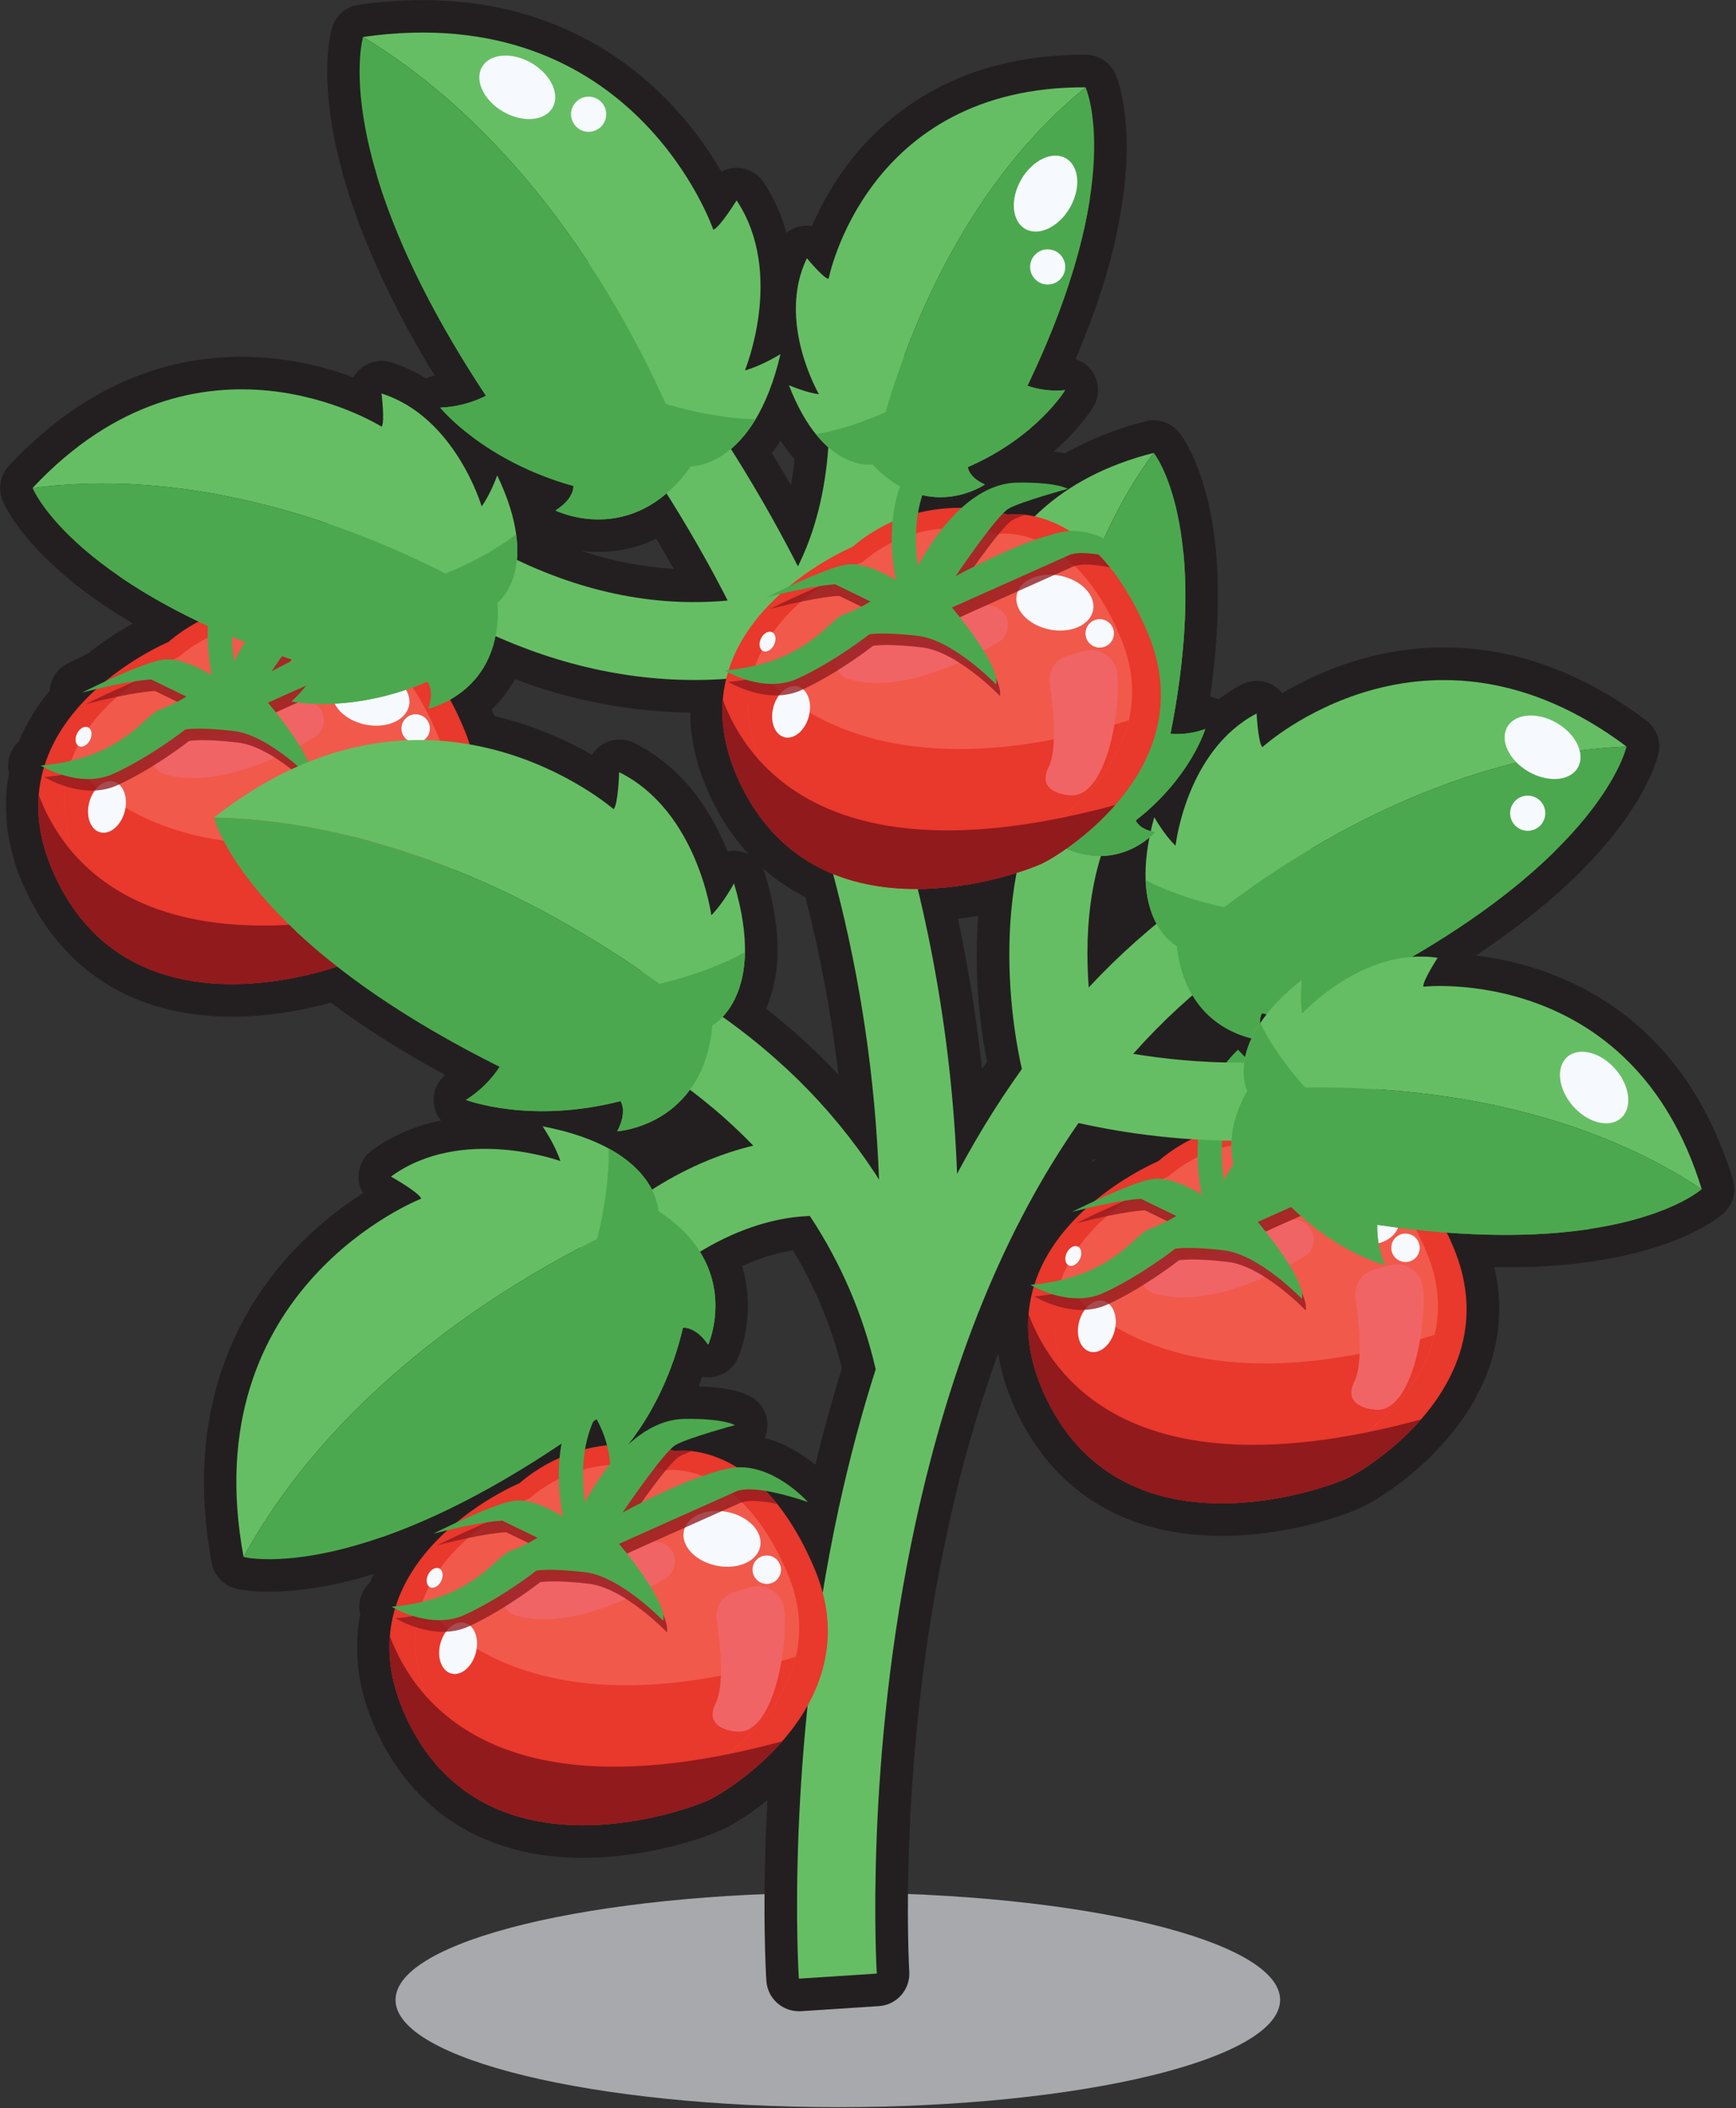 <svg width="800" height="971" viewBox="0 0 800 971" fill="none" xmlns="http://www.w3.org/2000/svg">
<rect x="0" y="0" width="800" height="971" fill="#333333" stroke="none"/>
<g clip-path="url(#clip0_4809_1841)">
<path d="M386.09 970.49C498.657 970.49 589.91 948.373 589.91 921.09C589.91 893.808 498.657 871.69 386.09 871.69C273.523 871.69 182.27 893.808 182.27 921.09C182.27 948.373 273.523 970.49 386.09 970.49Z" fill="#A7A9AC"/>
<path d="M368.11 926.31C364.308 926.306 360.649 924.858 357.874 922.259C355.098 919.66 353.414 916.104 353.16 912.31C353.04 910.57 351 877.84 353.67 829.09L352.14 830.29L350.74 831.36L349.45 832.36L348.12 833.36L346.82 834.29L345.62 835.13L344.37 835.97L343.19 836.76L341.5 837.86L339.83 838.86L338.83 839.49L337.11 840.49L336.68 840.73L335.52 841.37L334.72 841.79L333.91 842.2C328.778 844.536 323.481 846.488 318.06 848.04C316.84 848.41 315.55 848.79 314.2 849.16C312.85 849.53 311.44 849.91 309.99 850.28C307.76 850.85 305.46 851.38 303.15 851.88C296.22 853.361 289.208 854.423 282.15 855.06C280.25 855.23 278.32 855.36 276.41 855.46C274.5 855.56 272.41 855.63 270.49 855.65H268.69H267.48C264.37 855.65 261.27 855.5 258.28 855.27C257.28 855.19 256.2 855.1 255.16 854.99C243.088 853.871 231.292 850.72 220.27 845.67C219.22 845.18 218.19 844.67 217.15 844.14C213.993 842.513 210.931 840.707 207.98 838.73C202.829 835.273 198.041 831.303 193.69 826.88C189.989 823.108 186.601 819.042 183.56 814.72C180.304 810.098 177.412 805.23 174.91 800.16C174.35 799.04 173.8 797.86 173.2 796.57L172.7 795.42C172.34 794.61 171.98 793.78 171.64 792.96C171.47 792.55 171.3 792.12 171.13 791.7C170.81 790.88 170.5 790.08 170.2 789.28C170.2 789.28 169.87 788.39 169.77 788.1C169.41 787.1 169.08 786.1 168.77 785.1L168.6 784.58C168.25 783.46 167.91 782.33 167.6 781.09C167.52 780.81 167.44 780.5 167.36 780.2L167.29 779.94C167.09 779.17 166.9 778.4 166.72 777.64L166.42 776.29C166.27 775.6 166.12 774.88 165.98 774.15V773.93L165.77 772.84C165.63 772.02 165.5 771.18 165.38 770.35V770.22C165.38 769.96 165.3 769.69 165.27 769.43C165.13 768.43 165.01 767.32 164.9 766.26C164.9 765.89 164.84 765.57 164.82 765.26V764.99C164.77 764.32 164.71 763.63 164.68 762.94C164.68 762.49 164.68 762.01 164.62 761.53C164.56 761.05 164.62 760.3 164.62 759.67V759.54C164.62 759.11 164.62 758.68 164.62 758.26C164.62 757.6 164.62 756.91 164.62 756.26V756.04C164.62 755.73 164.62 755.43 164.62 755.13C164.62 754.13 164.73 753.21 164.8 752.29C164.8 752.15 164.8 752.01 164.8 751.87C165.051 749.077 165.452 746.3 166 743.55C165.36 740.937 165.435 738.201 166.216 735.627C166.997 733.053 168.456 730.737 170.44 728.92C170.99 727.59 171.58 726.27 172.2 724.97C150.52 731.6 134.36 733.11 124.15 733.11C115.08 733.11 109.92 731.97 108.56 731.62C105.796 730.907 103.292 729.42 101.344 727.333C99.395 725.246 98.082 722.647 97.56 719.84C84.46 649.65 109.86 603.93 133.46 577.94C143.436 567.022 154.807 557.466 167.28 549.52C165.403 546.31 164.784 542.517 165.546 538.877C166.307 535.236 168.393 532.009 171.4 529.82C180.876 522.973 191.738 518.287 203.22 516.09C200.716 513.038 199.516 509.121 199.881 505.189C200.246 501.258 202.147 497.629 205.17 495.09L202.54 493.65L201.16 492.89L197.81 491.04L196.37 490.23C195.12 489.52 193.9 488.82 192.7 488.12L191.98 487.7C190.51 486.84 189.11 486.02 187.73 485.19L186.42 484.41L183.51 482.65L182.06 481.76L179.06 479.91L178.01 479.25C176.75 478.46 175.5 477.66 174.27 476.87L172.91 476.04L170.46 474.44L168.96 473.44L166.6 471.85L165.3 470.98C164.2 470.22 163.1 469.47 162.02 468.71L160.61 467.71L158.61 466.3L157.06 465.19L155.06 463.7C154.63 463.4 154.21 463.09 153.8 462.78L152.42 461.78C147.35 463.19 142.16 464.4 136.92 465.38C134.92 465.75 132.92 466.09 130.92 466.38C125.39 467.22 119.92 467.79 114.61 468.06C112.61 468.16 110.61 468.23 108.7 468.25H106.91C81.91 468.25 60.54 461.86 43.25 449.25C41.25 447.81 39.33 446.25 37.47 444.66C27.314 435.767 19.05 424.922 13.17 412.77C12.61 411.63 12.05 410.45 11.47 409.17C11.34 408.89 11.21 408.59 11.08 408.29L10.91 408.04C10.54 407.21 10.19 406.39 9.85 405.57L9.33 404.3C9.01 403.49 8.71 402.7 8.42 401.91L8.3 401.6C8.19 401.31 8.08 401.01 7.98 400.71C7.61 399.71 7.27 398.71 6.98 397.71L6.84 397.3C6.45 396.08 6.12 394.93 5.84 393.8C5.74 393.46 5.66 393.13 5.58 392.8L5.52 392.58C5.33 391.87 5.14 391.1 4.96 390.33C4.847 389.877 4.747 389.427 4.66 388.98C4.5 388.27 4.35 387.54 4.21 386.82V386.69C4.13 386.3 4.06 385.91 3.99 385.53C3.84 384.69 3.71 383.86 3.59 383.04C3.59 383.04 3.5 382.42 3.46 382.17C3.31 381.06 3.19 379.98 3.09 378.91C3.09 378.59 3.03 378.25 3.01 377.91V377.66C2.95 376.99 2.9 376.32 2.87 375.66C2.87 375.15 2.87 374.66 2.8 374.21C2.73 373.76 2.8 372.98 2.8 372.37V372.16C2.8 371.75 2.8 371.35 2.8 370.95C2.8 370.28 2.8 369.62 2.8 368.95V368.7C2.8 368.36 2.8 368.02 2.8 367.7C2.8 366.82 2.89 365.87 2.97 364.94V364.58C3.221 361.771 3.622 358.977 4.17 356.21C3.532 353.596 3.608 350.859 4.391 348.285C5.174 345.711 6.635 343.395 8.62 341.58C12.168 333.076 16.986 325.159 22.91 318.1C23.062 315.47 23.903 312.927 25.349 310.726C26.796 308.524 28.797 306.743 31.15 305.56C31.32 305.47 35.15 303.56 40.38 301.1C46.923 295.883 53.887 291.217 61.2 287.15L58.91 285.76L57.26 284.76L56.08 284.03L54.47 283.03C53.22 282.24 52 281.46 50.8 280.67L50.23 280.3L48.58 279.2L47.93 278.76C11.44 254.09 2.08 232.76 1.13 230.38C0.068 227.727 -0.213 224.825 0.318 222.017C0.85 219.209 2.172 216.612 4.13 214.53C35.29 181.2 71.39 164.31 111.41 164.31C128.987 164.398 146.406 167.622 162.85 173.83C164.544 170.838 167.215 168.518 170.416 167.26C173.616 166.002 177.152 165.882 180.43 166.92C186.016 168.697 191.358 171.166 196.33 174.27C197.595 173.648 198.942 173.207 200.33 172.96L198.78 170.4L197.91 169.04C197.26 167.95 196.62 166.88 195.99 165.81L195.14 164.36C194.43 163.15 193.73 161.94 193.03 160.73L192.58 159.95C191.767 158.523 190.97 157.11 190.19 155.71L189.45 154.38C188.89 153.38 188.35 152.38 187.82 151.38L186.98 149.84L185.33 146.76L184.74 145.64C184.06 144.35 183.38 143.04 182.74 141.73L182.02 140.32L180.68 137.68L179.89 136.09C179.46 135.23 179.05 134.38 178.64 133.53L177.94 132.1C177.36 130.9 176.79 129.7 176.23 128.51L175.51 126.95C175.16 126.19 174.82 125.46 174.51 124.73C174.24 124.15 173.98 123.57 173.72 122.98C173.46 122.39 172.07 119.27 172.07 119.27C171.59 118.16 171.12 117.08 170.67 116.01C170.47 115.55 169.91 114.21 169.91 114.21L169.2 112.5L168.43 110.59C168.43 110.59 167.25 107.59 167.04 107.1L166.58 105.91C166.09 104.64 165.58 103.38 165.15 102.13L164.71 100.95C164.45 100.24 164.21 99.56 163.96 98.89C163.96 98.89 163.54 97.7 163.54 97.69C163.3 97.01 163.06 96.33 162.83 95.69L162.77 95.51C162.22 93.92 161.7 92.35 161.19 90.8L160.99 90.17C160.73 89.37 160.51 88.66 160.29 87.95L160.05 87.19C145.54 40.19 152.24 15.35 153.05 12.67C153.878 9.937 155.468 7.498 157.635 5.638C159.801 3.778 162.454 2.575 165.28 2.17C175.054 0.764 184.915 0.052 194.79 0.04C253.47 0.04 290.63 27.4 311.47 50.36C319.441 59.158 326.463 68.771 332.42 79.04C334.506 77.939 336.822 77.343 339.18 77.3H339.44C341.906 77.3 344.334 77.907 346.509 79.069C348.684 80.231 350.539 81.91 351.91 83.96C356.649 91.11 360.177 98.992 362.35 107.29C364.547 105.508 367.202 104.382 370.01 104.04C371.397 103.87 372.801 103.897 374.18 104.12C378.808 93.336 384.8 83.19 392.01 73.93C409.42 51.7 442.2 25.21 499.45 25.21H500.31C503.173 25.214 505.975 26.038 508.384 27.583C510.794 29.128 512.712 31.33 513.91 33.93C514.91 36.14 523.64 56.69 516.37 98.11V98.27C516.12 99.74 515.85 101.15 515.57 102.59C515.574 102.657 515.574 102.723 515.57 102.79C515.28 104.27 514.96 105.79 514.63 107.33L514.54 107.76C514.21 109.25 513.87 110.76 513.54 112.3V112.46C513.17 113.99 512.78 115.58 512.36 117.19L512.19 117.83C511.79 119.37 511.37 120.92 510.93 122.51L510.87 122.73C510.41 124.357 509.927 126.023 509.42 127.73L509.17 128.57C508.69 130.16 508.17 131.74 507.68 133.35C507.68 133.35 507.58 133.67 507.57 133.72C507.017 135.42 506.443 137.147 505.85 138.9L505.49 139.9C504.92 141.57 504.33 143.24 503.72 144.9L503.59 145.25C502.96 147.02 502.28 148.83 501.59 150.66L501.12 151.89C500.45 153.64 499.76 155.39 499.05 157.17L498.9 157.54C498.16 159.4 497.37 161.3 496.57 163.22L495.66 165.38C497.806 166.08 499.766 167.254 501.394 168.816C503.023 170.378 504.278 172.288 505.066 174.402C505.854 176.517 506.155 178.782 505.946 181.029C505.737 183.276 505.024 185.447 503.86 187.38C503.26 188.38 497.72 197.3 485.92 207.63L485.5 207.99C487.333 208.243 489.05 208.537 490.65 208.87C502.376 202.247 514.953 197.257 528.03 194.04C529.229 193.734 530.462 193.58 531.7 193.58C533.927 193.579 536.126 194.074 538.137 195.029C540.149 195.984 541.923 197.374 543.33 199.1C544.77 200.87 557.51 217.53 560.59 256.66V256.82C560.7 258.23 560.79 259.59 560.87 260.99V261.04C560.95 262.45 561.01 263.9 561.07 265.36V265.76C561.07 267.17 561.16 268.61 561.18 270.08V270.22C561.18 271.707 561.18 273.227 561.18 274.78V275.36C561.18 276.87 561.18 278.36 561.13 279.83C561.13 279.83 561.13 280.08 561.13 280.12C561.13 281.693 561.08 283.293 560.98 284.92V285.75C560.92 287.29 560.84 288.85 560.75 290.43V290.75C560.65 292.4 560.54 294.09 560.41 295.8L560.33 296.8C560.2 298.46 560.06 300.09 559.9 301.75V302.1C559.74 303.85 559.55 305.63 559.35 307.44L559.21 308.67C559.01 310.39 558.8 312.13 558.57 313.9V314.32C558.34 316.08 558.07 317.97 557.8 319.88L557.65 320.88C559.032 321.08 560.379 321.473 561.65 322.05C564.953 319.489 568.477 317.227 572.18 315.29C574.409 314.125 576.895 313.539 579.41 313.586C581.924 313.634 584.386 314.312 586.57 315.56C588.241 316.508 589.711 317.771 590.9 319.28C607.32 309.53 633.32 298.18 665.39 298.18C697.46 298.18 728.88 309.49 758.61 331.79C760.895 333.504 762.644 335.834 763.65 338.507C764.656 341.18 764.878 344.085 764.29 346.88C763.76 349.42 758.14 372.59 725.72 404.04L725.21 404.52C724.69 405.03 724.21 405.52 723.7 405.97L723.2 406.44C722.11 407.44 721.02 408.44 719.89 409.51L717.42 411.73L715.91 413.06L714.99 413.86L712.27 416.19L711.27 416.99C710.79 417.4 708.64 419.17 708.64 419.17L707.2 420.34L705.51 421.7L704.45 422.54C703.62 423.2 702.76 423.86 701.9 424.54L698.9 426.81L697.49 427.86L695.71 429.19L694.43 430.13C693.43 430.84 692.43 431.56 691.43 432.27L690.31 433.07L688.15 434.59L686.81 435.53L684.64 437.04L683.4 437.88L680.07 440.11C713.59 444.11 773.94 462.85 798.56 543.29C799.394 546.02 799.432 548.932 798.668 551.683C797.905 554.434 796.372 556.91 794.25 558.82C792.41 560.48 775.04 575.2 732.51 581.18L729.89 581.53L729.3 581.61L724.98 582.12L722.88 582.33L721.88 582.43L719.98 582.61L718.86 582.7C717.7 582.8 716.56 582.89 715.4 582.97L714.26 583.05L712.19 583.18L711.01 583.25L709.27 583.34L705.91 583.49L702.86 583.59H701.29H699.29H697.65H693.79H690.58H688.58C691.758 596.678 691.635 610.351 688.22 623.38C684.58 637.38 677.22 650.78 666.35 663.27L666.12 663.53L665.65 664.07C665.38 664.37 665.09 664.7 664.8 665.01L664.03 665.86L663.17 666.79C662.4 667.61 661.63 668.4 660.86 669.19L660.44 669.62L658.91 671.26L657.46 672.66L655.91 674.04L654.91 674.93L654.36 675.43L653.49 676.2C653.49 676.2 652.36 677.2 652.06 677.44L650.22 679.04C649.1 679.97 648.01 680.85 646.93 681.69L645.47 682.82L643.81 684.04L642.42 685.04L641.21 685.91L639.93 686.81L639.25 687.27L638.04 688.09L635.65 689.64L634.24 690.51L632.7 691.45L631.47 692.16L629.78 693.1L629.03 693.49L628.29 693.87C623.152 696.231 617.844 698.203 612.41 699.77L610.5 700.34C609.23 700.71 607.88 701.09 606.5 701.46L604.34 702.02C602.9 702.38 601.41 702.74 599.86 703.09C598.31 703.44 596.72 703.78 595.09 704.09C592.58 704.59 590.01 705.04 587.47 705.44C584.71 705.86 581.97 706.22 579.32 706.5C575.47 706.91 571.6 707.18 567.83 707.3C566.22 707.35 564.61 707.38 563.03 707.38C519.7 707.38 487.28 688.19 469.27 651.88C468.67 650.66 468.11 649.47 467.57 648.28L467.06 647.14C466.7 646.33 466.35 645.5 466.06 644.68C465.88 644.25 465.71 643.83 465.55 643.41C465.22 642.59 464.91 641.79 464.62 641C464.62 641 464.3 640.15 464.19 639.84C463.82 638.84 463.48 637.84 463.19 636.84C463.13 636.65 463.07 636.49 463.02 636.33C462.66 635.17 462.33 634.03 462.02 632.89C461.94 632.59 461.87 632.31 461.8 632.03L461.72 631.74C461.51 630.95 461.32 630.18 461.14 629.42C461.05 629.03 460.96 628.61 460.87 628.2C460.87 628.2 460.87 628.1 460.87 628.09C460.71 627.35 460.57 626.63 460.43 625.9V625.77C460.36 625.38 460.28 625 460.22 624.61C460.16 624.22 460.06 623.72 459.99 623.27C450.429 649.762 442.671 676.871 436.77 704.41C413.31 811.32 418.96 907.04 419.02 908.04C419.272 912.007 417.939 915.912 415.314 918.897C412.689 921.882 408.987 923.703 405.02 923.96L369.1 926.3L368.11 926.31ZM352.46 662.31C362.13 664.84 370.22 670.11 375.74 674.58C379.41 659.34 383.51 644.45 387.98 630.1C383.164 611.007 375.57 592.726 365.44 575.84C357.317 577.195 349.417 579.654 341.96 583.15C346.099 597.084 345.426 612.005 340.05 625.51C338.959 627.946 337.237 630.047 335.062 631.596C332.888 633.145 330.339 634.085 327.68 634.32C327.24 634.32 326.8 634.32 326.36 634.32C325.441 634.323 324.524 634.239 323.62 634.07C323.073 635.57 322.503 637.053 321.91 638.52C332.18 638.82 340.04 640.28 345.32 642.89C348.764 644.591 351.424 647.548 352.752 651.151C354.081 654.755 353.976 658.731 352.46 662.26V662.31ZM502.77 535.53L504.77 534.15L503.77 533.97L502.77 535.53ZM353.08 464.59C357.94 468.39 362.667 472.323 367.26 476.39C373.927 482.31 380.293 488.5 386.36 494.96C383.144 467.403 378.072 440.094 371.18 413.22C368.86 412.05 366.6 410.79 364.42 409.45C362.24 408.11 360.37 406.85 358.42 405.45C356.47 404.05 354.5 402.45 352.64 400.87L351.48 399.87C351.936 400.724 352.305 401.622 352.58 402.55C356.58 415.67 358.46 427.85 358.29 438.76C358.284 438.776 358.284 438.794 358.29 438.81C358.282 447.664 356.511 456.428 353.08 464.59ZM441.45 423.2C446.328 446.062 450.032 469.159 452.55 492.4C453.31 491.28 454.07 490.17 454.84 489.07C450.517 466.922 449.135 444.3 450.73 421.79C447.77 422.32 444.67 422.8 441.45 423.2ZM338.23 391.86C338.73 391.86 339.23 391.86 339.74 391.94C341.595 392.125 343.399 392.654 345.06 393.5C338.343 386.15 332.712 377.876 328.34 368.93L328.28 368.83C327.7 367.65 327.16 366.49 326.63 365.34L326.12 364.17C325.77 363.38 325.41 362.55 325.12 361.72C324.95 361.33 324.78 360.89 324.61 360.46C324.28 359.64 323.98 358.85 323.68 358.05C323.68 358.05 323.35 357.17 323.25 356.88C322.89 355.88 322.56 354.88 322.25 353.88C322.19 353.69 322.13 353.53 322.09 353.38C321.7 352.17 321.37 351.03 321.09 349.9C321 349.58 320.93 349.29 320.86 349.01L320.78 348.73C320.58 347.95 320.39 347.18 320.21 346.42C320.1 345.96 320 345.53 319.91 345.09C319.75 344.36 319.61 343.65 319.47 342.94V342.73C319.39 342.35 319.32 341.98 319.26 341.6C319.12 340.8 318.99 339.98 318.87 339.16V339.01C318.87 338.75 318.79 338.49 318.76 338.23C318.61 337.17 318.49 336.09 318.39 335.03C318.39 334.68 318.33 334.34 318.31 334.03V333.77C318.25 333.13 318.21 332.45 318.17 331.77C318.17 331.29 318.12 330.77 318.1 330.33C318.08 329.89 318.1 329.09 318.1 328.45C318.105 328.37 318.105 328.29 318.1 328.21C290.466 327.842 263.113 322.615 237.29 312.77C234.476 317.98 230.847 322.706 226.54 326.77C226.91 327.6 227.27 328.43 227.62 329.27L227.84 329.79C243.623 333.527 258.781 339.533 272.84 347.62C274.816 344.472 277.89 342.169 281.467 341.158C285.044 340.148 288.869 340.501 292.2 342.15C315.47 353.67 328.34 374.86 335.28 392.15C336.252 391.958 337.24 391.861 338.23 391.86ZM267.91 253.73C281.681 258.328 295.991 261.121 310.48 262.04C307.86 257.373 305.17 252.743 302.41 248.15C301.74 248.48 301.07 248.78 300.41 249.08C297.921 250.165 295.362 251.084 292.75 251.83L291.2 252.25C286.175 253.536 281.007 254.185 275.82 254.18C273.177 254.195 270.535 254.044 267.91 253.73ZM355.71 208.68C358.67 213.54 361.577 218.437 364.43 223.37C365.15 219.55 365.737 215.623 366.19 211.59C365.55 210.87 364.92 210.12 364.31 209.36L364.23 209.27C362.67 207.323 361.167 205.24 359.72 203.02C358.4 205.04 357.06 206.89 355.67 208.68H355.71Z" fill="#231F20"/>
<path d="M605.31 520.04C605.31 520.04 566.78 506.68 533.73 534.83C533.73 534.83 446.15 571.55 482.73 645.22C519.31 718.89 611.21 685.62 621.61 680.46C632.01 675.3 695.54 635.4 669.72 574.32C643.9 513.24 605.31 520.04 605.31 520.04Z" fill="#E9382C"/>
<path d="M600.91 528.92C600.91 528.92 567.18 517.23 538.24 541.92C538.24 541.92 461.56 574.07 493.55 638.58C525.54 703.09 606.07 673.92 615.19 669.4C624.31 664.88 679.91 629.95 657.31 576.47C634.71 522.99 600.91 528.92 600.91 528.92Z" fill="#F1594B"/>
<path d="M661.1 614.81C544.78 650.68 499.4 603.34 488.99 589.42C484.11 602.92 483.99 619.28 493.53 638.53C525.53 703.03 606.05 673.87 615.17 669.35C621.91 666.04 653.68 646.28 661.1 614.81Z" fill="#E9382C"/>
<path d="M473.99 605.28C472.99 617.11 475.34 630.43 482.69 645.28C519.23 718.95 611.21 685.65 621.61 680.49C626.28 678.17 641.61 668.86 654.83 653.78C524.52 689.04 485.52 636.04 473.99 605.28Z" fill="#911A1D"/>
<path d="M600.64 579.04C565.74 599.12 544.19 599.3 532.22 595.86C530.729 595.438 529.375 594.631 528.295 593.52C527.215 592.409 526.447 591.033 526.067 589.531C525.688 588.028 525.712 586.452 526.135 584.962C526.559 583.471 527.367 582.119 528.48 581.04L528.73 580.81C529.93 579.655 531.406 578.829 533.017 578.408C534.627 577.988 536.319 577.989 537.93 578.41C545.22 580.27 561.53 580.41 591.71 563.05C592.773 562.438 593.949 562.046 595.166 561.897C596.384 561.748 597.619 561.845 598.798 562.181C599.978 562.518 601.078 563.088 602.033 563.857C602.988 564.626 603.78 565.579 604.36 566.66C605.464 568.804 605.693 571.292 604.999 573.601C604.305 575.91 602.742 577.86 600.64 579.04Z" fill="#F16465"/>
<path d="M644.633 564.091C646.023 557.262 639.276 550.121 629.562 548.143C619.848 546.165 610.845 550.098 609.455 556.928C608.064 563.757 614.811 570.898 624.526 572.876C634.24 574.854 643.242 570.921 644.633 564.091Z" fill="#F6FAFE"/>
<path d="M513.611 613.053C515.338 606.603 513.088 600.397 508.585 599.191C504.082 597.985 499.032 602.237 497.305 608.687C495.578 615.137 497.828 621.343 502.331 622.548C506.833 623.754 511.884 619.503 513.611 613.053Z" fill="#F6FAFE"/>
<g style="mix-blend-mode:multiply" opacity="0.78">
<path d="M641.63 533.17C638.335 532.631 634.969 532.703 631.7 533.38C612.31 537.5 583.01 553.68 583.01 553.68C583.01 553.68 601.91 525.74 607.48 522.54C609.317 521.583 611.222 520.764 613.18 520.09C610.568 519.747 607.922 519.747 605.31 520.09C600.924 518.731 596.411 517.827 591.84 517.39C572.37 530.74 560.84 558.98 560.84 558.98C560.84 558.98 544.11 546.44 532.59 548.34C522.53 550 495.83 563.44 495.83 563.44C518.83 557.55 527.62 557.44 527.62 557.44L543.87 565.33C539.841 567.768 535.593 569.824 531.18 571.47C526.64 573.13 521.03 582.4 505.27 589.91C492.17 596.15 476.65 597.08 476.65 597.08C476.65 597.08 494.48 608.08 510.27 600.84C527.27 593.1 543.27 580.46 543.27 580.46C543.27 580.46 549.27 579.26 565.72 581.19C582.17 583.12 601.72 603.56 601.72 603.56C603.53 594.04 581.38 568.04 581.38 568.04C581.38 568.04 626.48 547.91 635.25 543.97C639.1 542.24 645.94 542.97 652.41 544.31C649.186 540.256 645.576 536.525 641.63 533.17Z" fill="#911A1D"/>
</g>
<path d="M559.03 553.66C559.03 553.66 579.03 504.96 610.57 505.26C610.57 505.26 626.42 504.86 633.02 508.12C633.02 508.12 611.29 514.04 605.71 517.25C600.13 520.46 581.24 548.39 581.24 548.39C581.24 548.39 610.54 532.21 629.93 528.09C649.32 523.97 666.67 543.57 666.67 543.57C666.67 543.57 642.26 534.77 633.48 538.71C624.7 542.65 579.61 562.79 579.61 562.79C579.61 562.79 601.77 588.69 599.98 598.24C599.98 598.24 580.37 577.79 563.98 575.86C547.59 573.93 541.53 575.14 541.53 575.14C541.53 575.14 525.47 587.77 508.48 595.52C492.69 602.72 474.86 591.75 474.86 591.75C474.86 591.75 490.38 590.83 503.48 584.59C519.24 577.08 524.85 567.81 529.39 566.15C533.795 564.512 538.036 562.467 542.06 560.04L525.81 552.15C525.81 552.15 516.99 552.27 494.02 558.15C494.02 558.15 520.72 544.71 530.78 543.05C542.3 541.13 559.03 553.66 559.03 553.66Z" fill="#4CA84E"/>
<g style="mix-blend-mode:multiply">
<path d="M576.42 550.04C577.36 552.86 571.7 559.48 562.96 562.4C554.22 565.32 545.71 563.4 544.77 560.62C543.83 557.84 550.16 553.16 558.9 550.24C567.64 547.32 575.48 547.27 576.42 550.04Z" fill="#4CA84E"/>
</g>
<g style="mix-blend-mode:multiply">
<path d="M546.66 562.471C549.81 564.101 556.31 564.661 562.96 562.471C569.61 560.281 574.47 555.891 576.01 552.691C573.01 551.601 566.91 552.181 560.27 554.411C553.63 556.641 548.37 559.821 546.66 562.471Z" fill="#4CA84E"/>
</g>
<path d="M556.61 561.04C553.75 552.187 552.168 542.971 551.91 533.67C551.3 513.05 557.72 495.67 570.49 483.45L578.21 491.51C567.7 501.57 562.6 515.51 563.05 533.03C563.272 541.272 564.652 549.443 567.15 557.3L556.61 561.04Z" fill="#4CA84E"/>
<path d="M655.82 593.52C657.45 611.42 650.47 650.94 633.89 649.27C633.89 649.27 618.02 648.57 624.14 636.27C628.21 628.11 626.35 609.37 624.64 597.74C624.237 594.978 624.843 592.163 626.347 589.812C627.852 587.461 630.153 585.731 632.83 584.94L640.12 582.79C641.866 582.278 643.704 582.161 645.501 582.446C647.298 582.73 649.009 583.411 650.511 584.437C652.013 585.464 653.268 586.811 654.186 588.382C655.105 589.952 655.663 591.707 655.82 593.52Z" fill="#F16465"/>
<path d="M647.7 581.25C651.318 581.25 654.25 578.318 654.25 574.7C654.25 571.083 651.318 568.15 647.7 568.15C644.083 568.15 641.15 571.083 641.15 574.7C641.15 578.318 644.083 581.25 647.7 581.25Z" fill="#F6FAFE"/>
<path d="M497.618 579.944C498.796 577.557 498.407 574.958 496.747 574.139C495.088 573.32 492.788 574.592 491.61 576.979C490.432 579.366 490.822 581.965 492.481 582.783C494.14 583.602 496.44 582.331 497.618 579.944Z" fill="#F6FAFE"/>
<path d="M149.17 280.9C149.17 280.9 110.64 267.54 77.58 295.69C77.58 295.69 -9.99 332.41 26.58 406.08C63.15 479.75 155.1 446.45 165.51 441.29C175.92 436.13 239.43 396.23 213.61 335.15C187.79 274.07 149.17 280.9 149.17 280.9Z" fill="#E9382C"/>
<path d="M144.75 289.75C144.75 289.75 111.01 278.06 82.07 302.75C82.07 302.75 5.39 334.9 37.38 399.41C69.37 463.92 149.91 434.71 159.02 430.19C168.13 425.67 223.75 390.73 201.14 337.25C178.53 283.77 144.75 289.75 144.75 289.75Z" fill="#F1594B"/>
<path d="M204.91 375.64C88.6 411.51 43.21 364.18 32.81 350.26C27.93 363.75 27.81 380.11 37.34 399.36C69.34 463.87 149.87 434.71 158.98 430.19C165.72 426.87 197.54 407.11 204.91 375.64Z" fill="#E9382C"/>
<path d="M17.84 366.11C16.84 377.94 19.19 391.26 26.54 406.11C63.08 479.79 155.06 446.48 165.47 441.32C170.14 439.01 185.47 429.69 198.68 414.62C68.37 449.88 29.37 396.88 17.84 366.11Z" fill="#911A1D"/>
<path d="M144.5 339.86C109.59 359.93 88.05 360.11 76.07 356.68C74.58 356.256 73.227 355.447 72.149 354.334C71.07 353.222 70.303 351.845 69.925 350.342C69.547 348.839 69.571 347.263 69.995 345.773C70.419 344.282 71.228 342.929 72.34 341.85L72.58 341.62C73.781 340.468 75.257 339.643 76.868 339.223C78.478 338.803 80.169 338.802 81.78 339.22C89.07 341.08 105.39 341.27 135.56 323.86C136.623 323.249 137.799 322.857 139.016 322.708C140.233 322.559 141.469 322.655 142.648 322.992C143.828 323.328 144.928 323.898 145.883 324.667C146.838 325.437 147.63 326.39 148.21 327.47C149.312 329.615 149.542 332.103 148.85 334.413C148.159 336.722 146.6 338.675 144.5 339.86Z" fill="#F16465"/>
<path d="M188.513 324.945C189.904 318.115 183.156 310.975 173.442 308.997C163.728 307.019 154.726 310.952 153.335 317.781C151.944 324.611 158.692 331.751 168.406 333.729C178.12 335.707 187.122 331.774 188.513 324.945Z" fill="#F6FAFE"/>
<path d="M57.448 373.851C59.175 367.402 56.925 361.196 52.423 359.99C47.92 358.784 42.87 363.036 41.143 369.485C39.416 375.935 41.666 382.141 46.168 383.347C50.671 384.553 55.721 380.301 57.448 373.851Z" fill="#F6FAFE"/>
<g style="mix-blend-mode:multiply" opacity="0.78">
<path d="M185.48 294.04C182.189 293.496 178.826 293.568 175.56 294.25C156.16 298.36 126.86 314.54 126.86 314.54C126.86 314.54 145.76 286.61 151.34 283.4C153.177 282.443 155.082 281.624 157.04 280.95C154.428 280.607 151.782 280.607 149.17 280.95C144.784 279.594 140.271 278.693 135.7 278.26C116.23 291.6 104.65 319.84 104.65 319.84C104.65 319.84 87.91 307.26 76.4 309.16C66.34 310.82 39.65 324.25 39.65 324.25C62.65 318.36 71.44 318.25 71.44 318.25L87.68 326.15C83.654 328.587 79.409 330.643 75 332.29C70.46 333.94 64.84 343.21 49.08 350.72C35.99 356.96 20.46 357.89 20.46 357.89C20.46 357.89 38.29 368.89 54.08 361.65C71.08 353.91 87.14 341.27 87.14 341.27C87.14 341.27 93.14 340.07 109.58 342C126.02 343.93 145.58 364.37 145.58 364.37C147.37 354.83 125.21 328.92 125.21 328.92C125.21 328.92 170.31 308.8 179.09 304.85C182.93 303.12 189.77 303.85 196.25 305.19C193.028 301.135 189.421 297.401 185.48 294.04Z" fill="#911A1D"/>
</g>
<path d="M102.91 314.5C102.91 314.5 122.91 265.79 154.45 266.09C154.45 266.09 170.29 265.69 176.9 268.95C176.9 268.95 155.17 274.87 149.59 278.08C144.01 281.29 125.12 309.22 125.12 309.22C125.12 309.22 154.41 293.04 173.81 288.92C193.21 284.8 210.54 304.4 210.54 304.4C210.54 304.4 186.13 295.6 177.36 299.55C168.59 303.5 123.48 323.62 123.48 323.62C123.48 323.62 145.64 349.53 143.85 359.07C143.85 359.07 124.25 338.62 107.85 336.7C91.45 334.78 85.41 335.97 85.41 335.97C85.41 335.97 69.34 348.61 52.35 356.35C36.56 363.55 18.74 352.59 18.74 352.59C18.74 352.59 34.26 351.66 47.35 345.42C63.11 337.91 68.73 328.64 73.27 326.98C77.665 325.33 81.897 323.275 85.91 320.84L69.67 312.95C69.67 312.95 60.84 313.07 37.88 318.95C37.88 318.95 64.57 305.51 74.63 303.86C86.15 301.96 102.91 314.5 102.91 314.5Z" fill="#4CA84E"/>
<g style="mix-blend-mode:multiply">
<path d="M120.28 310.92C121.22 313.73 115.55 320.35 106.81 323.27C98.07 326.19 89.57 324.27 88.63 321.5C87.69 318.73 94.01 314.03 102.75 311.11C111.49 308.19 119.34 308.1 120.28 310.92Z" fill="#4CA84E"/>
</g>
<g style="mix-blend-mode:multiply">
<path d="M90.51 323.3C93.66 324.94 100.17 325.49 106.81 323.3C113.45 321.11 118.32 316.72 119.81 313.52C116.81 312.44 110.72 313.02 104.07 315.24C97.42 317.46 92.23 320.65 90.51 323.3Z" fill="#4CA84E"/>
</g>
<path d="M100.47 321.88C97.594 313.03 96.002 303.813 95.74 294.51C95.13 273.88 101.56 256.51 114.33 244.28L122.05 252.34C111.54 262.4 106.44 276.34 106.89 293.87C107.111 302.109 108.488 310.275 110.98 318.13L100.47 321.88Z" fill="#4CA84E"/>
<path d="M199.67 354.35C201.3 372.25 194.32 411.77 177.74 410.11C177.74 410.11 161.88 409.4 167.99 397.11C172.06 388.95 170.2 370.21 168.5 358.58C168.095 355.818 168.7 353.002 170.205 350.651C171.709 348.299 174.012 346.57 176.69 345.78L183.97 343.64C185.715 343.127 187.551 343.007 189.348 343.29C191.144 343.573 192.855 344.251 194.357 345.276C195.859 346.301 197.115 347.647 198.034 349.216C198.953 350.785 199.512 352.539 199.67 354.35Z" fill="#F16465"/>
<path d="M191.55 342.08C195.167 342.08 198.1 339.148 198.1 335.53C198.1 331.913 195.167 328.98 191.55 328.98C187.933 328.98 185 331.913 185 335.53C185 339.148 187.933 342.08 191.55 342.08Z" fill="#F6FAFE"/>
<path d="M41.506 340.809C42.685 338.422 42.295 335.823 40.636 335.004C38.977 334.185 36.676 335.457 35.498 337.844C34.32 340.231 34.71 342.83 36.369 343.649C38.028 344.468 40.328 343.196 41.506 340.809Z" fill="#F6FAFE"/>
<path d="M638.72 515.61L627.91 481.28C591.1 492.88 550.15 489.92 522.21 485.37C548.326 455.914 580.153 432.069 615.76 415.28L600.45 382.7C563.266 400.251 529.76 424.716 501.72 454.79C499.72 428.13 501.72 390.23 523.47 363.28L495.47 340.69C451.89 394.79 466.83 474.51 470.91 492.37C464.87 500.777 459.08 509.534 453.54 518.64C442.171 537.459 432.12 557.042 423.46 577.25C408.095 542.982 385.55 512.413 357.35 487.61C325.35 459.29 296.68 446.85 295.48 446.34L281.29 479.43C281.54 479.53 306.73 490.59 334.43 515.43C338.857 519.39 343.093 523.464 347.14 527.65C320.56 534.04 284.91 551.1 249.91 594.04L277.8 616.8C317.6 568.01 355.9 560.59 373.2 560.04C387.462 581.56 397.742 605.466 403.55 630.62C397.07 650.94 391.404 672.217 386.55 694.45C361.81 808.8 367.91 907.18 368.13 911.31L404.05 908.97C403.99 907.97 398.05 810.79 421.95 701.23C438.09 627.124 463.107 565.79 497 517.23C520.787 522.523 545.072 525.262 569.44 525.4C591.62 525.43 615.62 522.89 638.72 515.61Z" fill="#66BE64"/>
<path d="M310.97 668.31C310.97 668.31 272.44 654.96 239.38 683.1C239.38 683.1 151.81 719.82 188.38 793.49C224.95 867.16 316.91 833.86 327.27 828.7C337.63 823.54 401.19 783.64 375.38 722.56C349.57 661.48 310.97 668.31 310.97 668.31Z" fill="#E9382C"/>
<path d="M306.55 677.16C306.55 677.16 272.82 665.47 243.87 690.16C243.87 690.16 167.19 722.31 199.19 786.81C231.19 851.31 311.71 822.16 320.82 817.64C329.93 813.12 385.55 778.19 362.95 724.71C340.35 671.23 306.55 677.16 306.55 677.16Z" fill="#F1594B"/>
<path d="M366.76 763.04C250.44 798.91 205.06 751.58 194.65 737.66C189.77 751.15 189.65 767.51 199.19 786.76C231.19 851.27 311.71 822.11 320.82 817.59C327.52 814.28 359.34 794.52 366.76 763.04Z" fill="#E9382C"/>
<path d="M179.64 753.52C178.64 765.35 181 778.67 188.35 793.52C224.91 867.17 316.91 833.86 327.27 828.7C331.94 826.39 347.27 817.08 360.49 802C230.17 837.29 191.17 784.29 179.64 753.52Z" fill="#911A1D"/>
<path d="M306.3 727.27C271.39 747.34 249.85 747.52 237.87 744.09C236.38 743.667 235.027 742.86 233.948 741.748C232.869 740.636 232.102 739.26 231.724 737.758C231.346 736.255 231.37 734.68 231.794 733.19C232.218 731.7 233.027 730.348 234.14 729.27L234.38 729.03C235.581 727.878 237.057 727.052 238.668 726.634C240.279 726.215 241.97 726.218 243.58 726.64C250.88 728.49 267.19 728.64 297.36 711.28C298.423 710.666 299.598 710.272 300.816 710.121C302.034 709.97 303.27 710.066 304.45 710.403C305.631 710.74 306.731 711.311 307.686 712.082C308.641 712.853 309.432 713.808 310.01 714.89C311.112 717.033 311.341 719.52 310.649 721.828C309.958 724.136 308.399 726.087 306.3 727.27Z" fill="#F16465"/>
<path d="M350.309 712.322C351.7 705.492 344.953 698.352 335.238 696.374C325.524 694.396 316.522 698.329 315.131 705.158C313.74 711.988 320.488 719.128 330.202 721.106C339.916 723.084 348.919 719.151 350.309 712.322Z" fill="#F6FAFE"/>
<path d="M219.255 761.301C220.982 754.851 218.732 748.645 214.229 747.439C209.726 746.233 204.676 750.485 202.949 756.935C201.222 763.385 203.472 769.591 207.975 770.796C212.477 772.002 217.528 767.751 219.255 761.301Z" fill="#F6FAFE"/>
<g style="mix-blend-mode:multiply" opacity="0.78">
<path d="M347.28 681.42C343.988 680.882 340.626 680.953 337.36 681.63C317.96 685.74 288.67 701.92 288.67 701.92C288.67 701.92 307.56 673.99 313.14 670.78C314.976 669.824 316.881 669.008 318.84 668.34C316.228 667.995 313.582 667.995 310.97 668.34C306.584 666.985 302.07 666.083 297.5 665.65C278.03 678.99 266.5 707.23 266.5 707.23C266.5 707.23 249.77 694.7 238.24 696.6C228.18 698.26 201.49 711.7 201.49 711.7C224.49 705.8 233.28 705.7 233.28 705.7L249.52 713.59C245.495 716.03 241.25 718.086 236.84 719.73C232.3 721.39 226.69 730.65 210.92 738.17C197.83 744.41 182.31 745.33 182.31 745.33C182.31 745.33 200.13 756.33 215.93 749.1C232.93 741.35 248.93 728.71 248.93 728.71C248.93 728.71 254.93 727.51 271.37 729.44C287.81 731.37 307.37 751.82 307.37 751.82C309.16 742.27 287 716.36 287 716.36C287 716.36 332.11 696.24 340.88 692.29C344.72 690.56 351.56 691.29 358.04 692.63C354.824 688.555 351.22 684.801 347.28 681.42Z" fill="#911A1D"/>
</g>
<path d="M264.69 701.91C264.69 701.91 284.69 653.21 316.23 653.5C316.23 653.5 332.08 653.1 338.68 656.36C338.68 656.36 316.95 662.28 311.37 665.49C305.79 668.7 286.91 696.63 286.91 696.63C286.91 696.63 316.2 680.45 335.6 676.34C355 672.23 372.33 691.82 372.33 691.82C372.33 691.82 347.91 683.04 339.14 686.96C330.37 690.88 285.26 711.04 285.26 711.04C285.26 711.04 307.42 736.95 305.63 746.49C305.63 746.49 286.03 726.05 269.63 724.12C253.23 722.19 247.18 723.39 247.18 723.39C247.18 723.39 231.1 736.04 214.12 743.76C198.32 750.97 180.5 740 180.5 740C180.5 740 196.02 739.07 209.11 732.83C224.88 725.32 230.49 716.05 235.03 714.39C239.441 712.751 243.686 710.699 247.71 708.26L231.47 700.36C231.47 700.36 222.64 700.48 199.68 706.36C199.68 706.36 226.38 692.93 236.43 691.27C247.96 689.38 264.69 701.91 264.69 701.91Z" fill="#4CA84E"/>
<g style="mix-blend-mode:multiply">
<path d="M282.08 698.33C283.02 701.14 277.36 707.76 268.62 710.68C259.88 713.6 251.37 711.68 250.43 708.91C249.49 706.14 255.81 701.45 264.55 698.52C273.29 695.59 281.14 695.51 282.08 698.33Z" fill="#4CA84E"/>
</g>
<g style="mix-blend-mode:multiply">
<path d="M252.31 710.72C255.46 712.35 261.97 712.91 268.62 710.72C275.27 708.53 280.13 704.14 281.62 700.94C278.62 699.86 272.53 700.44 265.88 702.66C259.23 704.88 254.03 708.04 252.31 710.72Z" fill="#4CA84E"/>
</g>
<path d="M262.27 709.29C259.4 700.438 257.807 691.222 257.54 681.92C256.93 661.29 263.36 643.92 276.13 631.69L283.85 639.75C273.34 649.82 268.24 663.75 268.69 681.28C268.917 689.518 270.293 697.684 272.78 705.54L262.27 709.29Z" fill="#4CA84E"/>
<path d="M361.47 741.77C363.1 759.67 356.12 799.19 339.55 797.52C339.55 797.52 323.68 796.81 329.8 784.52C333.87 776.37 332 757.62 330.3 745.99C329.893 743.229 330.498 740.414 332.003 738.063C333.508 735.713 335.812 733.986 338.49 733.2L345.77 731.05C347.515 730.537 349.353 730.417 351.15 730.701C352.947 730.984 354.658 731.664 356.161 732.689C357.663 733.715 358.919 735.062 359.837 736.632C360.755 738.203 361.313 739.958 361.47 741.77Z" fill="#F16465"/>
<path d="M353.35 729.5C356.968 729.5 359.9 726.568 359.9 722.95C359.9 719.333 356.968 716.4 353.35 716.4C349.733 716.4 346.8 719.333 346.8 722.95C346.8 726.568 349.733 729.5 353.35 729.5Z" fill="#F6FAFE"/>
<path d="M203.307 728.188C204.485 725.801 204.095 723.202 202.436 722.383C200.777 721.564 198.477 722.836 197.299 725.223C196.121 727.61 196.51 730.209 198.17 731.028C199.829 731.847 202.129 730.575 203.307 728.188Z" fill="#F6FAFE"/>
<path d="M303.43 557.91C303.43 557.91 303.33 528.91 250.05 518.76C250.05 518.76 255.91 527.35 258.23 534.76C258.23 534.76 212.73 518.16 180.15 541.9C180.15 541.9 192.84 548.99 194.15 552.05C194.15 552.05 89.08 592.88 112.25 717.05C173.01 606.56 303.43 557.91 303.43 557.91Z" fill="#66BE64"/>
<path d="M303.43 557.91C303.43 557.91 173.01 606.56 112.23 717.1C112.23 717.1 167.53 731.36 274.95 653.54C278.53 659.956 280.689 667.067 281.28 674.39C281.28 674.39 304.87 653.62 314.75 611.52C314.75 611.52 320.51 610.75 326.36 619.34C326.36 619.34 342.6 583.14 303.43 557.91Z" fill="#4CA84E"/>
<g style="mix-blend-mode:multiply">
<path d="M303.43 557.91C303.43 557.91 303.37 541.39 280.43 528.91C280.43 528.91 286.64 628.91 175.57 708.05C201.12 699.21 234.29 682.96 274.92 653.52C278.5 659.936 280.658 667.047 281.25 674.37C281.25 674.37 304.84 653.6 314.72 611.5C314.72 611.5 320.48 610.73 326.33 619.32C326.36 619.34 342.6 583.14 303.43 557.91Z" fill="#4CA84E"/>
</g>
<path d="M542.35 435.76C542.35 435.76 518.68 423.96 531.91 376.36C531.91 376.36 536.57 384.611 541.73 389.521C541.73 389.521 546.53 345.65 579.07 328.62C579.07 328.62 579.74 341.84 581.72 344.13C581.72 344.13 657.48 274.79 749.55 343.83C634.73 348.87 542.35 435.76 542.35 435.76Z" fill="#66BE64"/>
<path d="M542.35 435.76C542.35 435.76 634.73 348.87 749.55 343.83C749.55 343.83 738.88 394.76 631.96 451.1C635.758 456.612 640.697 461.243 646.44 464.68C646.44 464.68 619.94 475.57 581.57 466.68C581.57 466.68 578.57 471.07 583.27 479.32C583.27 479.29 547.14 477.94 542.35 435.76Z" fill="#4CA84E"/>
<g style="mix-blend-mode:multiply">
<path d="M542.35 435.76C542.35 435.76 528.91 429.04 527.91 405.3C527.91 405.3 607.11 450.74 716.56 391.96C699.03 409.25 672.36 429.79 631.92 451.1C635.719 456.611 640.657 461.243 646.4 464.68C646.4 464.68 619.9 475.57 581.53 466.68C581.53 466.68 578.53 471.07 583.23 479.32C583.27 479.29 547.14 477.94 542.35 435.76Z" fill="#4CA84E"/>
</g>
<path d="M574.79 502.47C574.79 502.47 563.29 480.28 599.91 451.3C599.91 451.3 598.91 460.2 600.07 466.82C600.07 466.82 628.18 436 662.52 441.13C662.52 441.13 655.66 451.6 655.89 454.44C655.89 454.44 752.38 443.71 784.21 547.72C693.73 487.59 574.79 502.47 574.79 502.47Z" fill="#66BE64"/>
<path d="M574.79 502.47C574.79 502.47 693.73 487.59 784.21 547.72C784.21 547.72 747.69 580.66 634.66 564.11C634.491 570.435 635.681 576.724 638.15 582.55C638.15 582.55 611.85 576.1 587.53 547.91C587.53 547.91 582.82 549.61 581.78 558.51C581.78 558.51 554.91 537.35 574.79 502.47Z" fill="#4CA84E"/>
<g style="mix-blend-mode:multiply">
<path d="M574.79 502.47C574.79 502.47 568.25 489.84 580.79 471.19C580.79 471.19 615.95 550.02 732.27 566.1C709.27 569.54 677.45 570.37 634.69 564.1C634.521 570.426 635.711 576.714 638.18 582.54C638.18 582.54 611.88 576.09 587.56 547.9C587.56 547.9 582.85 549.6 581.81 558.5C581.78 558.51 554.91 537.35 574.79 502.47Z" fill="#4CA84E"/>
</g>
<path d="M483.82 386.87C483.82 386.87 464.23 395.82 440.82 363.07C440.82 363.07 448.43 364.34 454.18 363.59C454.18 363.59 428.86 338.09 434.74 308.76C434.74 308.76 443.46 315.1 445.91 315.03C445.91 315.03 440.8 231.54 531.66 208.59C476.09 283.88 483.82 386.87 483.82 386.87Z" fill="#66BE64"/>
<path d="M483.82 386.87C483.82 386.87 476.09 283.87 531.7 208.59C531.7 208.59 558.48 241.42 539.41 337.98C544.841 338.392 550.297 337.635 555.41 335.76C555.41 335.76 548.74 358.12 523.41 377.85C523.41 377.85 524.68 381.97 532.29 383.24C532.34 383.24 512.98 405.43 483.82 386.87Z" fill="#4CA84E"/>
<g style="mix-blend-mode:multiply">
<path d="M483.82 386.87C483.82 386.87 472.67 391.96 457.16 380.39C457.16 380.39 526.49 353.51 545.3 254.1C547.3 274.1 546.63 301.46 539.41 337.98C544.841 338.392 550.297 337.635 555.41 335.76C555.41 335.76 548.74 358.12 523.41 377.85C523.41 377.85 524.68 381.97 532.29 383.24C532.34 383.24 512.98 405.43 483.82 386.87Z" fill="#4CA84E"/>
</g>
<path d="M328.24 472.28C328.24 472.28 353.92 458.76 338.24 406.85C338.24 406.85 333.33 416.02 327.8 421.53C327.8 421.53 321.45 373.53 285.32 355.63C285.32 355.63 284.91 370.16 282.8 372.71C282.8 372.71 197.95 298.49 98.63 376.52C224.74 379.21 328.24 472.28 328.24 472.28Z" fill="#66BE64"/>
<path d="M328.24 472.28C328.24 472.28 224.74 379.211 98.62 376.521C98.62 376.521 111.62 432.131 230.29 491.321C226.26 497.463 220.957 502.667 214.74 506.58C214.74 506.58 244.08 517.88 285.96 507.14C285.96 507.14 289.32 511.891 284.41 521.061C284.41 521.041 324.02 518.69 328.24 472.28Z" fill="#4CA84E"/>
<g style="mix-blend-mode:multiply">
<path d="M328.24 472.28C328.24 472.28 342.85 464.58 343.3 438.51C343.3 438.51 257.51 490.33 135.96 428.51C155.63 447.06 185.39 468.93 230.29 491.32C226.26 497.462 220.957 502.666 214.74 506.58C214.74 506.58 244.08 517.88 285.96 507.14C285.96 507.14 289.32 511.89 284.41 521.06C284.41 521.04 324.02 518.69 328.24 472.28Z" fill="#4CA84E"/>
</g>
<path d="M416.07 383.3C407.896 354.662 397.828 326.601 385.93 299.3C404.24 275.66 432.71 220.43 409.66 121.88L374.61 130.08C385.5 176.68 384.69 218.33 372.25 250.54C370.8 254.3 369.25 257.73 367.71 260.84C363.79 253.193 359.733 245.62 355.54 238.12C311.45 159.53 266.99 116.6 265.11 114.81L240.22 140.81C240.65 141.22 283.33 182.61 324.81 256.92C328.283 263.126 331.793 269.683 335.34 276.59C300.85 279.77 266.03 272.39 231.39 254.5C194.58 235.5 171.77 211.16 171.55 210.91L145.09 235.33C146.15 236.48 171.64 263.88 213.67 285.86C248.42 304.03 284.39 313.18 320.07 313.18C330.62 313.181 341.154 312.375 351.58 310.77C388.561 394.556 406.93 485.367 405.42 576.94L441.42 577.55C442.586 511.904 434.044 446.447 416.07 383.3Z" fill="#66BE64"/>
<path d="M229.22 277.66C229.22 277.66 249.9 262.33 229.13 218.95C229.13 218.95 226.06 227.65 221.96 233.23C221.96 233.23 209.9 192.01 175.81 181.23C175.81 181.23 177.42 194.02 175.91 196.55C175.91 196.55 91.51 142.96 15 224.78C125.91 210.04 229.22 277.66 229.22 277.66Z" fill="#66BE64"/>
<path d="M229.22 277.661C229.22 277.661 125.91 210.041 15 224.761C15 224.761 33.88 271.76 145.94 307.59C143.23 313.507 139.285 318.775 134.37 323.041C134.37 323.041 161.61 329.041 196.91 313.931C196.91 313.931 200.5 317.64 197.43 326.34C197.39 326.34 231.79 318.911 229.22 277.661Z" fill="#4CA84E"/>
<g style="mix-blend-mode:multiply">
<path d="M229.22 277.66C229.22 277.66 240.99 268.931 237.85 246.021C237.85 246.021 169.66 303.02 54.76 265.29C74.5 278.89 103.55 294.04 145.94 307.59C143.23 313.507 139.285 318.775 134.37 323.04C134.37 323.04 161.61 329.041 196.91 313.931C196.91 313.931 200.5 317.64 197.43 326.34C197.39 326.34 231.79 318.91 229.22 277.66Z" fill="#4CA84E"/>
</g>
<path d="M318.3 214.77C318.3 214.77 347.3 215.9 359.67 163.1C359.67 163.1 350.83 168.58 343.28 170.59C343.28 170.59 361.79 125.83 339.44 92.28C339.44 92.28 331.82 104.65 328.72 105.81C328.72 105.81 292.35 -0.89 167.32 17.02C275.2 82.42 318.3 214.77 318.3 214.77Z" fill="#66BE64"/>
<path d="M318.3 214.77C318.3 214.77 275.2 82.42 167.32 17.04C167.32 17.04 150.74 71.69 223.95 182.3C217.389 185.609 210.193 187.464 202.85 187.74C202.85 187.74 222.61 212.2 264.25 223.84C264.25 223.84 264.79 229.63 255.95 235.11C255.91 235.09 291.44 252.85 318.3 214.77Z" fill="#4CA84E"/>
<g style="mix-blend-mode:multiply">
<path d="M318.3 214.77C318.3 214.77 334.8 215.41 348.22 193.05C348.22 193.05 248.02 195.05 173.66 80.72C181.42 106.62 196.26 140.44 223.95 182.28C217.39 185.588 210.193 187.444 202.85 187.72C202.85 187.72 222.61 212.18 264.25 223.82C264.25 223.82 264.79 229.61 255.95 235.09C255.91 235.09 291.44 252.85 318.3 214.77Z" fill="#4CA84E"/>
</g>
<path d="M464.4 237.04C464.4 237.04 425.91 223.73 392.81 251.88C392.81 251.88 305.24 288.59 341.81 362.27C378.38 435.95 470.33 402.64 480.74 397.47C491.15 392.3 554.66 352.42 528.84 291.34C503.02 230.26 464.4 237.04 464.4 237.04Z" fill="#E9382C"/>
<path d="M459.98 245.94C459.98 245.94 426.24 234.24 397.3 258.94C397.3 258.94 320.62 291.09 352.61 355.59C384.6 420.09 465.14 390.94 474.25 386.42C483.36 381.9 538.98 346.97 516.37 293.49C493.76 240.01 459.98 245.94 459.98 245.94Z" fill="#F1594B"/>
<path d="M520.19 331.82C403.91 367.7 358.48 320.36 348.08 306.44C343.2 319.93 343.08 336.3 352.61 355.54C384.61 420.05 465.14 390.89 474.25 386.37C480.91 383.04 512.77 363.3 520.19 331.82Z" fill="#E9382C"/>
<path d="M333.07 322.29C332.07 334.12 334.42 347.45 341.77 362.29C378.31 435.96 470.29 402.66 480.7 397.49C485.37 395.18 500.7 385.87 513.91 370.79C383.6 406.04 344.6 353.04 333.07 322.29Z" fill="#911A1D"/>
<path d="M459.73 296.04C424.82 316.12 403.28 316.3 391.3 312.86C389.81 312.437 388.457 311.629 387.378 310.517C386.299 309.406 385.532 308.03 385.154 306.527C384.776 305.025 384.8 303.45 385.224 301.96C385.648 300.47 386.458 299.118 387.57 298.04L387.81 297.8C389.011 296.647 390.487 295.822 392.098 295.403C393.709 294.985 395.4 294.987 397.01 295.41C404.3 297.26 420.62 297.41 450.79 280.05C451.853 279.435 453.028 279.041 454.246 278.891C455.464 278.74 456.7 278.836 457.881 279.173C459.061 279.509 460.161 280.08 461.117 280.851C462.072 281.622 462.862 282.577 463.44 283.66C464.542 285.803 464.771 288.289 464.08 290.597C463.388 292.905 461.829 294.856 459.73 296.04Z" fill="#F16465"/>
<path d="M503.715 281.13C505.106 274.301 498.358 267.16 488.644 265.182C478.93 263.204 469.927 267.137 468.537 273.967C467.146 280.796 473.893 287.937 483.608 289.915C493.322 291.893 502.324 287.96 503.715 281.13Z" fill="#F6FAFE"/>
<path d="M372.704 330.034C374.431 323.584 372.181 317.378 367.678 316.173C363.175 314.967 358.125 319.218 356.398 325.668C354.671 332.118 356.921 338.324 361.424 339.53C365.926 340.735 370.977 336.484 372.704 330.034Z" fill="#F6FAFE"/>
<g style="mix-blend-mode:multiply" opacity="0.78">
<path d="M500.71 250.19C497.419 249.651 494.056 249.722 490.79 250.4C471.39 254.51 442.1 270.7 442.1 270.7C442.1 270.7 460.99 242.76 466.57 239.55C468.408 238.597 470.313 237.782 472.27 237.11C469.658 236.764 467.012 236.764 464.4 237.11C460.009 235.742 455.488 234.831 450.91 234.39C431.44 247.73 419.91 275.97 419.91 275.97C419.91 275.97 403.18 263.44 391.66 265.34C381.57 267.04 354.91 280.44 354.91 280.44C377.91 274.55 386.7 274.44 386.7 274.44L402.91 282.32C398.884 284.757 394.639 286.813 390.23 288.46C385.69 290.12 380.07 299.39 364.31 306.9C351.22 313.14 335.69 314.06 335.69 314.06C335.69 314.06 353.52 325.06 369.31 317.83C386.31 310.08 402.37 297.44 402.37 297.44C402.37 297.44 408.37 296.25 424.81 298.17C441.25 300.09 460.81 320.55 460.81 320.55C462.6 311 440.44 285.09 440.44 285.09C440.44 285.09 485.54 264.97 494.32 261.02C498.16 259.29 505 260.02 511.48 261.36C508.256 257.3 504.649 253.56 500.71 250.19Z" fill="#911A1D"/>
</g>
<path d="M418.12 270.68C418.12 270.68 438.07 221.98 469.66 222.27C469.66 222.27 485.5 221.87 492.11 225.13C492.11 225.13 470.38 231.06 464.8 234.26C459.22 237.46 440.33 265.4 440.33 265.4C440.33 265.4 469.62 249.22 489.02 245.11C508.42 241 525.75 260.59 525.75 260.59C525.75 260.59 501.34 251.78 492.57 255.73C483.8 259.68 438.69 279.8 438.69 279.8C438.69 279.8 460.85 305.71 459.06 315.26C459.06 315.26 439.46 294.81 423.06 292.88C406.66 290.95 400.62 292.15 400.62 292.15C400.62 292.15 384.55 304.79 367.56 312.54C351.77 319.74 333.95 308.77 333.95 308.77C333.95 308.77 349.47 307.85 362.56 301.61C378.32 294.09 383.94 284.82 388.48 283.17C392.882 281.525 397.12 279.473 401.14 277.04L384.91 269.14C384.91 269.14 376.08 269.25 353.12 275.14C353.12 275.14 379.81 261.7 389.87 260.04C401.38 258.15 418.12 270.68 418.12 270.68Z" fill="#4CA84E"/>
<g style="mix-blend-mode:multiply">
<path d="M435.51 267.1C436.45 269.91 430.78 276.53 422.05 279.46C413.32 282.39 404.8 280.46 403.86 277.68C402.92 274.9 409.24 270.22 417.98 267.3C426.72 264.38 434.57 264.29 435.51 267.1Z" fill="#4CA84E"/>
</g>
<g style="mix-blend-mode:multiply">
<path d="M405.74 279.49C408.89 281.12 415.4 281.68 422.05 279.49C428.7 277.3 433.55 272.9 435.05 269.71C432.05 268.62 425.96 269.2 419.31 271.42C412.66 273.64 407.46 276.84 405.74 279.49Z" fill="#4CA84E"/>
</g>
<path d="M415.7 278.04C412.824 269.19 411.232 259.973 410.97 250.67C410.36 230.04 416.79 212.67 429.56 200.44L437.28 208.5C426.77 218.57 421.67 232.5 422.12 250.03C422.34 258.269 423.716 266.435 426.21 274.29L415.7 278.04Z" fill="#4CA84E"/>
<path d="M514.91 310.54C516.54 328.44 509.56 367.96 492.99 366.29C492.99 366.29 477.12 365.58 483.24 353.29C487.31 345.13 485.44 326.38 483.74 314.76C483.352 312.012 483.964 309.217 485.463 306.882C486.963 304.548 489.25 302.829 491.91 302.04L499.19 299.89C500.931 299.373 502.765 299.25 504.56 299.527C506.355 299.805 508.066 300.478 509.569 301.496C511.073 302.515 512.332 303.854 513.255 305.418C514.179 306.982 514.744 308.731 514.91 310.54Z" fill="#F16465"/>
<path d="M506.78 298.27C510.398 298.27 513.33 295.337 513.33 291.72C513.33 288.102 510.398 285.17 506.78 285.17C503.163 285.17 500.23 288.102 500.23 291.72C500.23 295.337 503.163 298.27 506.78 298.27Z" fill="#F6FAFE"/>
<path d="M356.703 296.992C357.882 294.605 357.492 292.006 355.833 291.187C354.174 290.368 351.874 291.639 350.695 294.026C349.517 296.414 349.907 299.012 351.566 299.831C353.225 300.65 355.525 299.379 356.703 296.992Z" fill="#F6FAFE"/>
<path d="M402.11 213.9C402.11 213.9 379.19 217.99 363.56 177.41C363.56 177.41 371.18 180.8 377.4 181.56C377.4 181.56 357.77 148.05 371.83 118.93C371.83 118.93 379.24 127.93 381.83 128.5C381.83 128.5 398.97 39.75 500.26 40.21C421.77 104.04 402.11 213.9 402.11 213.9Z" fill="#66BE64"/>
<path d="M402.11 213.9C402.11 213.9 421.77 104.04 500.26 40.21C500.26 40.21 519.44 81.79 473.47 177.71C479.046 179.615 484.967 180.297 490.83 179.71C490.83 179.71 477.83 201.31 446.03 215.14C446.03 215.14 446.24 219.8 453.87 223.14C453.91 223.18 427.63 241.19 402.11 213.9Z" fill="#4CA84E"/>
<g style="mix-blend-mode:multiply">
<path d="M402.11 213.9C402.11 213.9 389.06 216.22 375.94 199.9C375.94 199.9 455.75 190.44 502.23 91.47C498.92 112.89 490.86 141.39 473.47 177.67C479.046 179.574 484.967 180.256 490.83 179.67C490.83 179.67 477.83 201.27 446.03 215.1C446.03 215.1 446.24 219.76 453.87 223.1C453.91 223.18 427.63 241.19 402.11 213.9Z" fill="#4CA84E"/>
</g>
<path d="M727.114 353.549C730.692 347.35 726.32 338.126 717.347 332.945C708.374 327.765 698.199 328.59 694.62 334.789C691.042 340.988 695.414 350.212 704.387 355.393C713.36 360.573 723.535 359.748 727.114 353.549Z" fill="#F6FAFE"/>
<path d="M254.627 49.599C258.205 43.4 253.833 34.176 244.86 28.995C235.887 23.815 225.712 24.64 222.133 30.839C218.555 37.038 222.927 46.262 231.9 51.443C240.873 56.623 251.048 55.797 254.627 49.599Z" fill="#F6FAFE"/>
<path d="M493.044 95.654C498.225 86.681 497.399 76.506 491.201 72.927C485.002 69.348 475.777 73.721 470.597 82.694C465.417 91.667 466.242 101.842 472.441 105.42C478.639 108.999 487.864 104.627 493.044 95.654Z" fill="#F6FAFE"/>
<path d="M746.993 514.988C752.372 510.265 751.191 500.126 744.356 492.339C737.52 484.553 727.619 482.069 722.24 486.792C716.861 491.514 718.042 501.654 724.877 509.44C731.713 517.226 741.614 519.71 746.993 514.988Z" fill="#F6FAFE"/>
<path d="M704.01 382.64C708.484 382.64 712.11 379.014 712.11 374.54C712.11 370.067 708.484 366.44 704.01 366.44C699.537 366.44 695.91 370.067 695.91 374.54C695.91 379.014 699.537 382.64 704.01 382.64Z" fill="#F6FAFE"/>
<path d="M482.8 131.04C487.274 131.04 490.9 127.413 490.9 122.94C490.9 118.466 487.274 114.84 482.8 114.84C478.327 114.84 474.7 118.466 474.7 122.94C474.7 127.413 478.327 131.04 482.8 131.04Z" fill="#F6FAFE"/>
<path d="M271.26 60.71C275.734 60.71 279.36 57.083 279.36 52.61C279.36 48.136 275.734 44.51 271.26 44.51C266.787 44.51 263.16 48.136 263.16 52.61C263.16 57.083 266.787 60.71 271.26 60.71Z" fill="#F6FAFE"/>
</g>
<defs>
<clipPath id="clip0_4809_1841">
<rect width="799.22" height="970.49" fill="white"/>
</clipPath>
</defs>
</svg>
